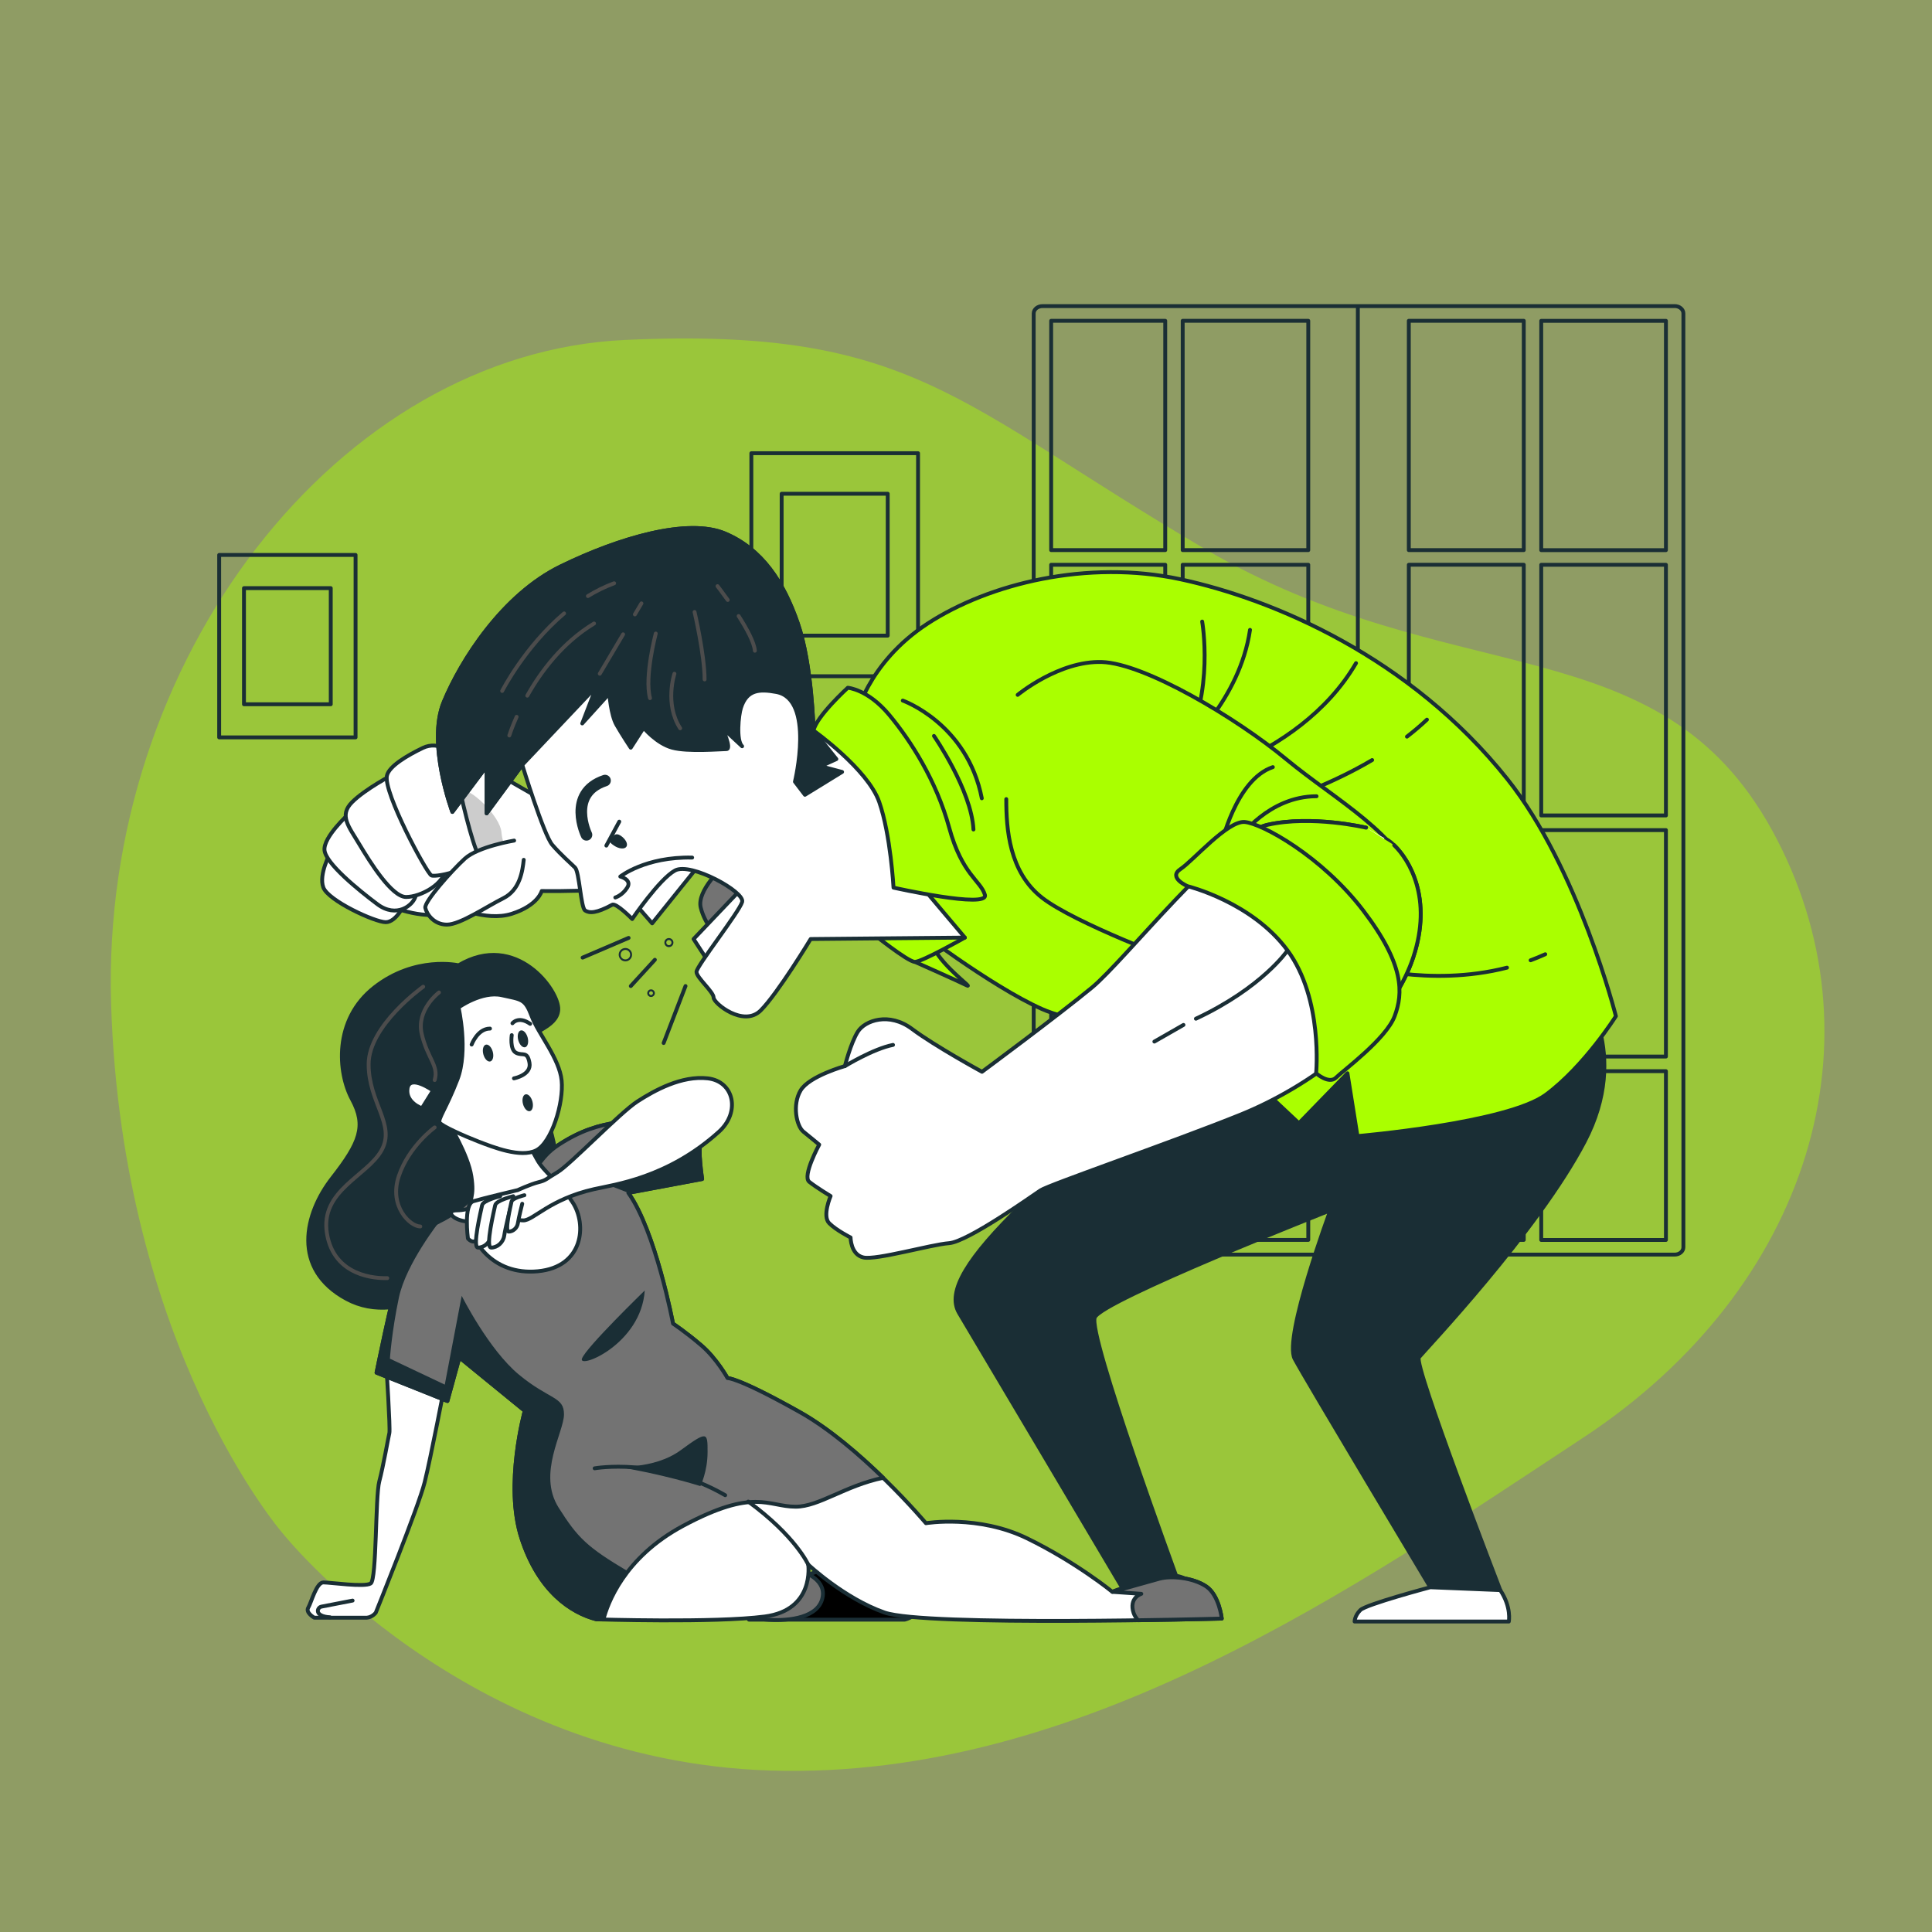 <?xml version="1.0" encoding="UTF-8"?><svg id="PATTERN" xmlns="http://www.w3.org/2000/svg" xmlns:xlink="http://www.w3.org/1999/xlink" viewBox="0 0 500 500"><rect x="0" y="0" width="500" height="500" fill="#808080" stroke="none"/><defs><style>.cls-1{clip-path:url(#clippath-4);}.cls-1,.cls-2,.cls-3,.cls-4,.cls-5,.cls-6,.cls-7,.cls-8,.cls-9,.cls-10,.cls-11,.cls-12,.cls-13,.cls-14,.cls-15,.cls-16,.cls-17,.cls-18,.cls-19{fill:none;}.cls-20,.cls-21,.cls-22,.cls-23,.cls-9,.cls-24,.cls-25,.cls-13,.cls-18,.cls-19{stroke-linecap:round;stroke-linejoin:round;}.cls-20,.cls-21,.cls-22,.cls-23,.cls-9,.cls-24,.cls-25,.cls-18,.cls-19{stroke:#1a2e35;}.cls-20,.cls-26{fill:#737373;}.cls-2{clip-path:url(#clippath-2);}.cls-27,.cls-25{fill:#fff;}.cls-3{clip-path:url(#clippath-6);}.cls-4{clip-path:url(#clippath-9);}.cls-28,.cls-21{fill:#af0;}.cls-5{clip-path:url(#clippath-12);}.cls-6{opacity:.42;}.cls-29,.cls-14{opacity:.2;}.cls-7{clip-path:url(#clippath-7);}.cls-23{fill:#707070;}.cls-8{clip-path:url(#clippath-10);}.cls-10{clip-path:url(#clippath-5);}.cls-24,.cls-30{fill:#1a2e35;}.cls-31{fill:#c6ff00;opacity:.22;}.cls-11{clip-path:url(#clippath-3);}.cls-12{clip-path:url(#clippath-11);}.cls-13{stroke:#4c4c4c;}.cls-15{clip-path:url(#clippath);}.cls-16{clip-path:url(#clippath-1);}.cls-17{clip-path:url(#clippath-8);}.cls-18{stroke-width:3px;}.cls-19{stroke-width:.5px;}</style><clipPath id="clippath"><path class="cls-21" d="m235.66,239.33s20.69,15.89,33.99,21.8c13.3,5.91,49.14,7.39,50.99,7.39l-2.59,5.17,18.11,17,12.56-12.93,2.59,16.26s38.8-3.33,48.77-10.72c9.98-7.39,18.11-20.32,18.11-20.32,0,0-9.67-38.22-28.08-61.34-25.19-31.62-60.6-46.56-84.62-51.73s-49.51,1.11-65.4,11.45c-15.89,10.35-18.84,24.76-18.84,24.76,0,0,17.37,33.99,17.37,42.12s-2.96,11.09-2.96,11.09Z"/></clipPath><clipPath id="clippath-1"><path class="cls-25" d="m85.53,220.64s-3.11,5.59-1.86,9.01c1.24,3.42,13.36,9.01,16.16,9.01s5.28-4.97,5.28-6.52-15.84-12.43-16.78-13.67c-.93-1.24-2.8,2.17-2.8,2.17Z"/></clipPath><clipPath id="clippath-2"><path class="cls-25" d="m90.19,210.7s-6.52,5.9-6.21,9.32c.31,3.42,8.7,10.25,13.67,13.98,4.97,3.73,9.32.31,9.94-2.17.62-2.49-3.11-4.97-5.28-8.7-2.17-3.73-9.63-13.05-9.63-13.05,0,0-1.86-.93-2.49.62Z"/></clipPath><clipPath id="clippath-3"><path class="cls-25" d="m101.68,200.45s-7.15,3.73-10.56,7.15-.93,6.21,1.86,10.87c2.8,4.66,8.39,13.67,12.12,13.67s10.25-3.42,10.25-7.77-10.25-23.92-10.25-23.92h-3.42Z"/></clipPath><clipPath id="clippath-4"><path class="cls-25" d="m118.15,198.81c-.03-4.39-4.75-7.16-8.71-5.25-4.01,1.93-8.78,4.72-9.31,7.2-.93,4.35,10.25,25.16,11.5,25.79,1.24.62,13.36-1.86,11.5-6.83-1.86-4.97-4.97-18.02-4.97-20.82,0-.03,0-.06,0-.08Z"/></clipPath><clipPath id="clippath-5"><path class="cls-25" d="m133.06,217.54s-9.32,1.55-12.74,4.66c-3.42,3.11-10.56,11.18-10.25,12.74.31,1.55,2.17,4.35,5.59,4.35s10.25-4.66,14.6-6.83c4.35-2.17,4.97-7.15,5.28-9.94"/></clipPath><clipPath id="clippath-6"><path class="cls-25" d="m135.16,197.94s5.54,18.11,7.76,20.69c2.22,2.59,4.8,4.8,5.91,5.91,1.11,1.11,1.48,10.35,2.59,11.09s2.96.74,7.02-1.48c1.03-.56,5.17,3.69,5.17,3.69,0,0,7.02-10.35,11.09-12.56s18.11,5.54,17.37,8.13c-.74,2.59-11.82,16.63-11.82,18.11s4.43,5.17,4.43,6.65,7.76,7.76,12.19,3.33,12.93-18.48,12.93-18.48l39.91-.37-14.04-16.63s-2.59-13.3-8.87-23.28c-6.28-9.98-16.26-13.67-16.26-13.67,0,0-.37-17-4.06-27.71s-9.24-19.21-18.84-23.28c-9.61-4.06-27.34,1.11-42.49,8.5-15.15,7.39-25.87,24.39-30.3,35.1s2.22,28.45,2.22,28.45l8.87-11.82v12.19l9.24-12.56Z"/></clipPath><clipPath id="clippath-7"><path class="cls-25" d="m353.54,214.2s-14.04-3.33-25.5-.74c-11.45,2.59-36.95,35.1-45.45,42.12-8.5,7.02-28.45,21.8-28.45,21.8,0,0-12.19-6.65-18.11-11.09-5.91-4.43-12.19-2.22-14.04.74-1.85,2.96-3.33,8.87-3.33,8.87,0,0-9.24,2.59-11.45,6.28-2.22,3.7-1.11,9.24.74,10.72,1.85,1.48,4.06,3.33,4.06,3.33,0,0-4.43,8.13-2.59,9.61,1.85,1.48,5.54,3.7,5.54,3.7,0,0-2.22,5.17-.37,7.02,1.85,1.85,5.54,3.7,5.54,3.7,0,0,0,4.43,3.33,5.17,3.33.74,17.37-3.33,22.17-3.7s21.43-12.19,23.65-13.67c2.22-1.48,34.36-12.56,51.73-19.58,17.37-7.02,38.43-21.8,44.71-40.65,6.28-18.84-4.43-29.56-7.02-30.67"/></clipPath><clipPath id="clippath-8"><path class="cls-25" d="m115.11,358.35s-3.65,19.04-5.22,25.3c-1.56,6.26-12.64,33.71-12.64,33.71,0,0-.87,1.19-2.35,1.3h-13.56s-2.35-1.3-1.56-2.61c.78-1.3,2.09-6.52,3.91-6.52s10.69,1.3,12.26.26c1.56-1.04,1.17-22.5,2.21-26.41,1.04-3.91,2.35-11.47,2.61-12.52.26-1.04-.78-17.47-.78-17.47l15.13,4.95Z"/></clipPath><clipPath id="clippath-9"><path class="cls-25" d="m123.4,308.42s-3.67,4.8-9.59,7.62c-5.92,2.82-9.03,9.59-10.72,14.67-1.69,5.08-5.64,24.54-5.64,24.54l18.34,7.34,3.1-11.28,16.93,13.82s-5.36,19.18-.85,33.01,12.87,19.24,19.36,20.94c0,0,30.62.97,43.6-.73,12.98-1.69,11.24-13.44,11.24-13.44,0,0,9.31,8.75,19.75,12.41,10.44,3.67,87.27,1.57,87.27,1.57,0,0-.66-6.09-4.05-8.34-3.39-2.26-9.03-2.82-12.13-1.97-3.1.85-12.13,3.39-12.13,3.39,0,0-9.31-7.62-22.01-13.82-12.7-6.21-26.24-3.95-26.24-3.95,0,0-16.64-19.75-32.73-28.78s-18.62-8.75-18.62-8.75c0,0-2.82-5.08-6.77-8.46-3.95-3.39-7.34-5.64-7.34-5.64,0,0-4.51-23.98-11.57-33.85l19.11-3.58s-1.19-7.94-.33-9.28c2.54-3.95,7.46-13.94-1.28-12.25-8.75,1.69-14.11,5.92-19.75,6.77-5.64.85-10.16,2.26-15.8,5.92-5.64,3.67-4.8,7.05-11,9.31-6.21,2.26-10.16,2.82-10.16,2.82Z"/></clipPath><clipPath id="clippath-10"><path class="cls-20" d="m206.91,365.4c-16.08-9.03-18.62-8.75-18.62-8.75,0,0-2.82-5.08-6.77-8.46-3.95-3.39-7.34-5.64-7.34-5.64,0,0-4.51-23.98-11.57-33.85l19.11-3.58s-1.19-7.94-.33-9.28c2.54-3.95,7.46-13.94-1.28-12.25-8.75,1.69-14.11,5.92-19.75,6.77-5.64.85-10.16,2.26-15.8,5.92-5.64,3.67-4.8,7.05-11,9.31-6.21,2.26-10.16,2.82-10.16,2.82,0,0-3.67,4.8-9.59,7.62-5.92,2.82-9.03,9.59-10.72,14.67-1.69,5.08-5.64,24.54-5.64,24.54l18.34,7.33,3.1-11.28,16.93,13.82s-5.36,19.18-.85,33.01c4.51,13.82,12.87,19.24,19.36,20.94,0,0,.67.02,1.84.05,1.01-3.93,5.25-15.99,20.59-24.21,18.55-9.94,21.87-4.97,29.16-4.97,6.01,0,12.7-5.39,22.65-7.48-6.08-5.91-13.93-12.72-21.65-17.05Z"/></clipPath><clipPath id="clippath-11"><path class="cls-25" d="m116.07,290.64s5.08,8.18,5.92,13.82c.85,5.64-.56,5.08-.56,10.72s5.92,14.95,17.77,13.82c11.85-1.13,12.7-12.13,9.03-17.77-3.67-5.64-7.34-7.62-9.31-11.28-1.97-3.67-3.39-5.92-3.39-5.92l-19.47-3.39Z"/></clipPath><clipPath id="clippath-12"><path class="cls-25" d="m118.67,260.72s2.58,11.19-.29,18.64c-2.87,7.46-5.16,10.33-4.59,11.19.57.86,6.31,3.44,10.04,4.88,3.73,1.43,10.9,4.3,14.92,2.29,4.02-2.01,7.17-12.33,6.6-18.07-.57-5.74-6.02-12.05-7.74-16.64-1.72-4.59-2.58-4.3-7.74-5.45-5.16-1.15-11.19,3.16-11.19,3.16Z"/></clipPath></defs><rect class="cls-31" x="-1.25" y="-1.25" width="502.5" height="502.5"/><g class="cls-6"><path class="cls-28" d="m73.01,396.64s46.73,59.17,126.58,61.58c79.85,2.41,151.25-47.37,210.17-86.17,58.91-38.8,78.24-103.69,48.83-157.22-29.41-53.53-82.79-35.21-146.91-72.85-64.11-37.64-75.48-57.39-149.8-54.01-74.32,3.38-135.84,82.78-133.13,171.74,2.71,88.96,44.26,136.93,44.26,136.93Z"/></g><path class="cls-9" d="m433.4,79.22h-163.62c-1.25,0-2.26.85-2.26,1.9v241.67c0,1.05,1.01,1.9,2.26,1.9h163.62c1.25,0,2.26-.85,2.26-1.9V81.11c0-1.05-1.01-1.9-2.26-1.9Zm-131.84,241.67h-29.52v-43.68h29.52v43.68Zm0-47.47h-29.52v-58.6h29.52v58.6Zm0-62.39h-29.52v-64.87h29.52v64.87Zm0-68.66h-29.52v-59.35h29.52v59.35Zm4.52-59.35h32.5v59.35h-32.5v-59.35Zm0,63.14h32.5v64.87h-32.5v-64.87Zm0,68.66h32.5v58.6h-32.5v-58.6Zm0,62.39h32.5v43.68h-32.5v-43.68Zm88.27,43.68h-29.75v-43.68h29.75v43.68Zm0-47.47h-29.75v-58.6h29.75v58.6Zm0-62.39h-29.75v-64.87h29.75v64.87Zm0-68.66h-29.75v-59.35h29.75v59.35Zm36.79,178.53h-32.27v-43.68h32.27v43.68Zm0-47.47h-32.27v-58.6h32.27v58.6Zm0-62.39h-32.27v-64.87h32.27v64.87Zm0-68.66h-32.27v-59.35h32.27v59.35Zm-79.73-62.8v244.47"/><rect class="cls-9" x="194.45" y="117.29" width="43.14" height="57.71"/><rect class="cls-9" x="202.29" y="127.78" width="27.45" height="36.72"/><rect class="cls-9" x="56.72" y="143.62" width="35.3" height="47.21"/><rect class="cls-9" x="63.14" y="152.21" width="22.46" height="30.05"/><path class="cls-25" d="m304.39,407.82s-11.6,1.98-16.52,4.13c-4.92,2.15-13.78,3.26-15.26,4.73-1.48,1.48-2.59,2.22-2.59,2.22h44.34s-2.96-9.98-9.98-11.09Z"/><path class="cls-24" d="m321.76,272.58s-43.23,25.5-57.27,39.17c-14.04,13.67-19.58,22.54-16.26,28.08,3.33,5.54,42.12,70.95,42.12,70.95l14.04-2.96s-22.91-62.45-21.06-66.88c1.85-4.43,60.97-27.71,60.97-27.71,0,0-12.19,32.89-9.24,38.43,2.96,5.54,35.1,59.12,35.1,59.12l18.11.74s-22.54-58.38-21.06-60.23c1.48-1.85,30.67-32.52,42.86-55.8,12.19-23.28-1.11-39.91-1.11-39.91l-78.71,10.72-8.5,6.28Z"/><path class="cls-25" d="m370.16,410.78s-16.63,4.43-18.11,5.91c-1.48,1.48-1.48,2.96-1.48,2.96h39.91s.74-3.7-2.22-8.13l-18.11-.74Z"/><path class="cls-28" d="m235.66,239.33s20.69,15.89,33.99,21.8c13.3,5.91,49.14,7.39,50.99,7.39l-2.59,5.17,18.11,17,12.56-12.93,2.59,16.26s38.8-3.33,48.77-10.72c9.98-7.39,18.11-20.32,18.11-20.32,0,0-9.67-38.22-28.08-61.34-25.19-31.62-60.6-46.56-84.62-51.73s-49.51,1.11-65.4,11.45c-15.89,10.35-18.84,24.76-18.84,24.76,0,0,17.37,33.99,17.37,42.12s-2.96,11.09-2.96,11.09Z"/><g class="cls-15"><g class="cls-14"><path d="m299.24,179.88c-.55-.24-.47-.17,0,0h0Z"/><path d="m369.46,246.81c-5.9-1.18-5.51-6.3-7.87-9.84-2.36-3.54-28.73-31.09-22.83-31.88,5.9-.79,22.04-13.38,19.68-12.2s-24.8,9.05-24.8,9.05c0,0-16.92-4.33-9.05-7.08,7.87-2.76,21.65-16.92,21.65-16.92,0,0-19.29,11.41-22.04,12.2-2.76.79-10.63-2.76-10.63-2.76l9.05-17.32s-4.72,8.66-7.48,9.05c-2.76.39-2.76-8.27-3.94-11.41-1.18-3.15-.79,7.08-3.94,11.41-1.96,2.69-6.66,1.27-8.04.76.43.19,1.22.55,2.52,1.2,7.87,3.94,49.2,42.12,45.26,47.23-3.94,5.12-64.55,8.66-75.96,2.76-11.41-5.9-12.2-10.23-16.92-14.17s3.94,9.05,2.76,8.27-16.92-7.87-16.92-7.87l-3.01,3.88c1.02,3.02,1.66,5.52,1.66,7.07,0,8.13-2.96,11.09-2.96,11.09,0,0,20.69,15.89,33.99,21.8,13.3,5.91,49.14,7.39,50.99,7.39l-2.59,5.17,18.11,17,12.56-12.93,2.59,16.26s.22-.02.6-.05c3.98-6.67,10.12-18.33,12.82-23.14,3.54-6.3,2.76-13.38,2.76-13.38,0,0,1.18-2.76,8.27-3.94,7.08-1.18,21.65-6.3,21.65-6.3,0,0-22.04.79-27.95-.39Z"/></g></g><path class="cls-9" d="m235.66,239.33s20.69,15.89,33.99,21.8c13.3,5.91,49.14,7.39,50.99,7.39l-2.59,5.17,18.11,17,12.56-12.93,2.59,16.26s38.8-3.33,48.77-10.72c9.98-7.39,18.11-20.32,18.11-20.32,0,0-9.67-38.22-28.08-61.34-25.19-31.62-60.6-46.56-84.62-51.73s-49.51,1.11-65.4,11.45c-15.89,10.35-18.84,24.76-18.84,24.76,0,0,17.37,33.99,17.37,42.12s-2.96,11.09-2.96,11.09Z"/><path class="cls-9" d="m233.64,181.31s16.68,5.92,20.45,25.29"/><path class="cls-9" d="m241.71,190.46s9.69,13.99,10.22,24.21"/><path class="cls-9" d="m311.12,160.86s3.23,18.29-4.84,32.82c0,0,14.53-12.38,17.22-30.67"/><path class="cls-9" d="m300.9,203.91s34.98-6.46,50.04-32.29"/><path class="cls-9" d="m364.12,190.64c1.8-1.39,3.53-2.85,5.17-4.4"/><path class="cls-9" d="m307.89,213.6s25.6-4.14,47.22-16.9"/><path class="cls-9" d="m396.12,248.52c1.26-.47,2.53-.99,3.79-1.56"/><path class="cls-9" d="m350.94,249.65s18.74,5.98,39.07.78"/><path class="cls-21" d="m236.77,248.93s11.17,4.96,13.39,6.07c2.22,1.11-7.47-5.7-8.95-10.87s-5.91-8.5-7.39-4.8c-1.48,3.7,2.96,9.61,2.96,9.61Z"/><path class="cls-21" d="m225.32,241.17s9.61,7.76,11.45,7.76,12.93-6.28,12.93-6.28c0,0-14.41-2.59-18.48-3.33s-5.91,1.85-5.91,1.85Z"/><path class="cls-25" d="m115.35,194.55s1.86-.03,6.21,1.86c4.35,1.9,19.57,11.5,21.75,11.81,2.17.31,21.44-6.21,26.72-4.04,5.28,2.17,4.97,17.09,1.86,22.06-3.11,4.97-31.69,4.35-31.69,4.35,0,0-.93,3.73-7.77,5.9-6.83,2.17-15.53-2.17-15.53-2.17,0,0,1.24,2.49-5.28,2.49s-13.98-3.42-16.16-4.97c-2.17-1.55-6.83-17.09-1.55-21.44,5.28-4.35,21.44-15.84,21.44-15.84Z"/><path class="cls-29" d="m118.34,210.93s-.37-6.27,1.84-6.27,9.22,6.64,9.59,10.7c.37,4.06,1.84,3.32-1.11,6.27-2.95,2.95-8.11,7.38-11.8.74-3.69-6.64,1.48-11.43,1.48-11.43Z"/><path class="cls-27" d="m85.53,220.64s-3.11,5.59-1.86,9.01c1.24,3.42,13.36,9.01,16.16,9.01s5.28-4.97,5.28-6.52-15.84-12.43-16.78-13.67c-.93-1.24-2.8,2.17-2.8,2.17Z"/><g class="cls-16"><path class="cls-29" d="m99.82,238.66c2.8,0,5.28-4.97,5.28-6.52,0-.45-1.35-1.7-3.27-3.26-2.84,3.61-4.42,6.89-5.24,8.96,1.41.51,2.58.82,3.23.82Z"/></g><path class="cls-9" d="m85.53,220.64s-3.11,5.59-1.86,9.01c1.24,3.42,13.36,9.01,16.16,9.01s5.28-4.97,5.28-6.52-15.84-12.43-16.78-13.67c-.93-1.24-2.8,2.17-2.8,2.17Z"/><path class="cls-27" d="m90.19,210.7s-6.52,5.9-6.21,9.32c.31,3.42,8.7,10.25,13.67,13.98,4.97,3.73,9.32.31,9.94-2.17.62-2.49-3.11-4.97-5.28-8.7-2.17-3.73-9.63-13.05-9.63-13.05,0,0-1.86-.93-2.49.62Z"/><g class="cls-2"><path class="cls-29" d="m104.35,225.98c-2.88,3.01-4.83,5.97-6.14,8.4,4.73,3.07,8.78-.16,9.37-2.55.45-1.79-1.37-3.59-3.23-5.85Z"/></g><path class="cls-9" d="m90.19,210.7s-6.52,5.9-6.21,9.32c.31,3.42,8.7,10.25,13.67,13.98,4.97,3.73,9.32.31,9.94-2.17.62-2.49-3.11-4.97-5.28-8.7-2.17-3.73-9.63-13.05-9.63-13.05,0,0-1.86-.93-2.49.62Z"/><path class="cls-27" d="m101.68,200.45s-7.15,3.73-10.56,7.15-.93,6.21,1.86,10.87c2.8,4.66,8.39,13.67,12.12,13.67s10.25-3.42,10.25-7.77-10.25-23.92-10.25-23.92h-3.42Z"/><g class="cls-11"><path class="cls-29" d="m101.12,229.82c1.42,1.4,2.79,2.32,3.98,2.32,3.73,0,10.25-3.42,10.25-7.77,0-1.13-.69-3.28-1.71-5.85-.96.64-2.09,1.41-3.42,2.36-4.03,2.89-6.96,6.04-9.1,8.94Z"/></g><path class="cls-9" d="m101.68,200.45s-7.15,3.73-10.56,7.15-.93,6.21,1.86,10.87c2.8,4.66,8.39,13.67,12.12,13.67s10.25-3.42,10.25-7.77-10.25-23.92-10.25-23.92h-3.42Z"/><path class="cls-27" d="m118.15,198.81c-.03-4.39-4.75-7.16-8.71-5.25-4.01,1.93-8.78,4.72-9.31,7.2-.93,4.35,10.25,25.16,11.5,25.79,1.24.62,13.36-1.86,11.5-6.83-1.86-4.97-4.97-18.02-4.97-20.82,0-.03,0-.06,0-.08Z"/><g class="cls-1"><path class="cls-29" d="m118.15,198.9s0-.06,0-.08c-.02-2.29-1.31-4.13-3.1-5.1-1.7,4.48,1.22,14.56,2.18,19.06,1.11,5.16,4.79-.37-7.01,8.11-.53.38-1.02.77-1.51,1.16,1.43,2.55,2.57,4.33,2.92,4.5,1.24.62,13.36-1.86,11.5-6.83-1.86-4.97-4.97-18.02-4.97-20.82Z"/></g><path class="cls-9" d="m118.15,198.81c-.03-4.39-4.75-7.16-8.71-5.25-4.01,1.93-8.78,4.72-9.31,7.2-.93,4.35,10.25,25.16,11.5,25.79,1.24.62,13.36-1.86,11.5-6.83-1.86-4.97-4.97-18.02-4.97-20.82,0-.03,0-.06,0-.08Z"/><path class="cls-27" d="m133.06,217.54s-9.32,1.55-12.74,4.66c-3.42,3.11-10.56,11.18-10.25,12.74.31,1.55,2.17,4.35,5.59,4.35s10.25-4.66,14.6-6.83c4.35-2.17,4.97-7.15,5.28-9.94"/><g class="cls-10"><path class="cls-29" d="m133.08,230.11c-.94-.08-2.09-.28-3.31-.74-2.5-.94-6.58-6.62-7.77-8.34-.64.36-1.22.75-1.68,1.17-3.42,3.11-10.56,11.18-10.25,12.74.31,1.55,2.17,4.35,5.59,4.35s10.25-4.66,14.6-6.83c1.2-.6,2.11-1.42,2.81-2.34Z"/></g><path class="cls-9" d="m133.06,217.54s-9.32,1.55-12.74,4.66c-3.42,3.11-10.56,11.18-10.25,12.74.31,1.55,2.17,4.35,5.59,4.35s10.25-4.66,14.6-6.83c4.35-2.17,4.97-7.15,5.28-9.94"/><polygon class="cls-25" points="163.61 233.04 168.78 238.96 182.45 221.96 177.28 219 163.61 233.04"/><path class="cls-20" d="m187.26,224.18s-7.02,6.28-5.91,10.72c1.11,4.43,4.06,7.02,4.06,7.02l8.5-14.04-6.65-3.69Z"/><polygon class="cls-25" points="184.3 250.41 179.5 243.02 193.91 227.87 194.65 236.37 184.3 250.41"/><path class="cls-19" d="m163.33,247.07c0,.81-.66,1.48-1.48,1.48s-1.48-.66-1.48-1.48.66-1.48,1.48-1.48,1.48.66,1.48,1.48Z"/><line class="cls-9" x1="177.41" y1="255.19" x2="171.75" y2="269.93"/><line class="cls-9" x1="169.48" y1="248.39" x2="163.25" y2="255.19"/><line class="cls-9" x1="162.68" y1="242.73" x2="150.78" y2="247.83"/><path class="cls-19" d="m169.23,257.03c0,.41-.33.74-.74.74s-.74-.33-.74-.74.33-.74.74-.74.74.33.74.74Z"/><path class="cls-19" d="m174.03,243.94c0,.51-.41.92-.92.92s-.92-.41-.92-.92.41-.92.92-.92.92.41.92.92Z"/><path class="cls-27" d="m135.16,197.94s5.54,18.11,7.76,20.69c2.22,2.59,4.8,4.8,5.91,5.91,1.11,1.11,1.48,10.35,2.59,11.09s2.96.74,7.02-1.48c1.03-.56,5.17,3.69,5.17,3.69,0,0,7.02-10.35,11.09-12.56s18.11,5.54,17.37,8.13c-.74,2.59-11.82,16.63-11.82,18.11s4.43,5.17,4.43,6.65,7.76,7.76,12.19,3.33,12.93-18.48,12.93-18.48l39.91-.37-14.04-16.63s-2.59-13.3-8.87-23.28c-6.28-9.98-16.26-13.67-16.26-13.67,0,0-.37-17-4.06-27.71s-9.24-19.21-18.84-23.28c-9.61-4.06-27.34,1.11-42.49,8.5-15.15,7.39-25.87,24.39-30.3,35.1s2.22,28.45,2.22,28.45l8.87-11.82v12.19l9.24-12.56Z"/><g class="cls-3"><path class="cls-29" d="m235.66,226.02s-.54-2.74-1.7-6.67l-28.23-17.05,2.61,8.06s2.69,6.99,2.69,12.91-12.91,33.36-12.91,33.36l11.67-13.62,39.91-.37-14.04-16.63Z"/><path class="cls-29" d="m154.73,218.29s-6.19-3.83-3.83-8.84,9.14-5.31,9.14-5.31c0,0,1.47-.29-.59,5.9-2.06,6.19-4.72,8.25-4.72,8.25Z"/><g class="cls-14"><path d="m154,193.69l5.54-6.09s1.99,4.48,7.37,6.63c5.38,2.15,13.99,5.38,18.83,4.3,4.84-1.08,8.07-2.69,5.38-7.53-2.69-4.84-2.15-5.38-4.84-9.15-2.69-3.77-17.76-13.45-28.52-11.84-10.76,1.61-17.76,5.38-21.52,8.07-3.77,2.69-8.61,16.68-8.61,16.68l5.03,6.57,2.5-3.4s.57,1.85,1.41,4.45l15.82-12.47,1.61,3.77Z"/><path d="m158.44,234.15c1.03-.56,5.17,3.69,5.17,3.69,0,0,.03-.04.07-.1,1.1-2.34,2.56-5.03,4.02-6.49.69-.69,1.64-1.45,2.74-2.2,1.51-1.66,3.02-3.1,4.26-3.77.89-.49,2.27-.49,3.86-.18,1.81-.56,3.65-.92,5.36-.92,5.9,0,15.03,6.78,15.03,6.78,0,0-7.07-6.78-15.33-9.73-8.25-2.95-23.08,5.6-23.08,5.6l1.81,2.84s-2.31-1.08-5.55.4c-3.24,1.47-5.37,5.55-5.37,5.55,1.11.74,2.96.74,7.02-1.48Z"/></g></g><path class="cls-9" d="m135.16,197.94s5.54,18.11,7.76,20.69c2.22,2.59,4.8,4.8,5.91,5.91,1.11,1.11,1.48,10.35,2.59,11.09s2.96.74,7.02-1.48c1.03-.56,5.17,3.69,5.17,3.69,0,0,7.02-10.35,11.09-12.56s18.11,5.54,17.37,8.13c-.74,2.59-11.82,16.63-11.82,18.11s4.43,5.17,4.43,6.65,7.76,7.76,12.19,3.33,12.93-18.48,12.93-18.48l39.91-.37-14.04-16.63s-2.59-13.3-8.87-23.28c-6.28-9.98-16.26-13.67-16.26-13.67,0,0-.37-17-4.06-27.71s-9.24-19.21-18.84-23.28c-9.61-4.06-27.34,1.11-42.49,8.5-15.15,7.39-25.87,24.39-30.3,35.1s2.22,28.45,2.22,28.45l8.87-11.82v12.19l9.24-12.56Z"/><line class="cls-9" x1="156.92" y1="218.84" x2="160.27" y2="212.64"/><path class="cls-30" d="m160.62,216.26c1.3.88,1.97,2.16,1.49,2.87-.48.71-1.92.58-3.22-.3-1.3-.88-1.16-1.09-.69-1.8.48-.71,1.11-1.65,2.41-.77Z"/><path class="cls-9" d="m159.24,232.27s1.81-.52,3.1-2.58-1.81-2.84-1.81-2.84c0,0,6.46-5.17,18.6-4.91"/><path class="cls-18" d="m151.78,216.05s-5.17-10.72,4.8-14.04"/><path class="cls-24" d="m150.68,187.22l7.02-7.76s.37,5.54,1.85,8.13,3.69,5.91,3.69,5.91l3.33-5.17s3.33,4.06,7.39,5.17c4.06,1.11,12.56.37,14.04.37s-1.11-5.54-1.11-5.54c0,0,5.17,4.8,5.17,4.8-1.58-1.47-.91-8.07-.3-9.95,1.51-4.7,4.73-4.91,9.17-4.09,9.98,1.85,4.8,23.21,4.8,23.21l2.59,3.39,9.61-5.91-5.54-1.48,4.06-1.85-5.91-7.39s-.37-17-4.06-27.71-9.24-19.21-18.84-23.28c-9.61-4.06-27.34,1.11-42.49,8.5-15.15,7.39-25.87,24.39-30.3,35.1s2.22,28.45,2.22,28.45l8.87-11.82v12.19l9.24-12.56,19.21-20.32-3.7,9.61Z"/><path class="cls-13" d="m136.46,180.04c3.46-6.15,9.04-13.7,17.28-18.68"/><path class="cls-13" d="m131.81,190.34s.59-1.91,1.89-4.82"/><path class="cls-13" d="m152.15,154.26c2.13-1.3,4.4-2.43,6.79-3.31"/><path class="cls-13" d="m129.96,178.82s5.78-11.36,16.03-20.07"/><line class="cls-13" x1="164.31" y1="159.01" x2="166" y2="156.15"/><line class="cls-13" x1="155.22" y1="174.36" x2="161.26" y2="164.16"/><path class="cls-13" d="m169.71,163.96s-2.97,11.15-1.49,16.72"/><path class="cls-13" d="m174.54,174.36s-2.6,7.8,1.49,14.12"/><path class="cls-13" d="m179.75,158.38s2.6,11.15,2.6,17.46"/><path class="cls-13" d="m191.16,159.43c2.1,3.28,4.03,6.83,4.2,8.98"/><path class="cls-13" d="m185.69,151.69s1.14,1.47,2.65,3.58"/><path class="cls-21" d="m210.54,189.07s14.04,9.98,17,18.48c2.96,8.5,3.7,22.17,3.7,22.17,0,0,24.76,5.54,23.65,1.85-1.11-3.7-5.91-5.17-9.24-17.37-3.33-12.19-9.98-22.54-15.52-29.19-5.54-6.65-10.72-7.02-10.72-7.02,0,0-8.13,7.39-8.87,11.09Z"/><path class="cls-21" d="m260.42,206.81c0,7.76.74,18.84,9.24,25.5,8.5,6.65,35.47,16.63,35.47,16.63,0,0,26.97,15.52,40.28,12.93,13.3-2.59,24.76-18.48,21.06-32.15s-20.69-22.54-33.63-33.26c-12.93-10.72-36.58-24.76-47.67-25.13-11.09-.37-21.8,8.5-21.8,8.5"/><path class="cls-9" d="m320.81,216.83s7.53-10.76,19.91-10.76"/><path class="cls-9" d="m315.96,218.98s3.77-17.22,13.45-20.45"/><path class="cls-27" d="m353.54,214.2s-14.04-3.33-25.5-.74c-11.45,2.59-36.95,35.1-45.45,42.12-8.5,7.02-28.45,21.8-28.45,21.8,0,0-12.19-6.65-18.11-11.09-5.91-4.43-12.19-2.22-14.04.74-1.85,2.96-3.33,8.87-3.33,8.87,0,0-9.24,2.59-11.45,6.28-2.22,3.7-1.11,9.24.74,10.72,1.85,1.48,4.06,3.33,4.06,3.33,0,0-4.43,8.13-2.59,9.61,1.85,1.48,5.54,3.7,5.54,3.7,0,0-2.22,5.17-.37,7.02,1.85,1.85,5.54,3.7,5.54,3.7,0,0,0,4.43,3.33,5.17,3.33.74,17.37-3.33,22.17-3.7s21.43-12.19,23.65-13.67c2.22-1.48,34.36-12.56,51.73-19.58,17.37-7.02,38.43-21.8,44.71-40.65,6.28-18.84-4.43-29.56-7.02-30.67"/><g class="cls-7"><path class="cls-29" d="m351.59,268.92c-.35-6.64-.92-12.8-1.63-15.94-1.84-8.11-18.44-24.71-23.97-26.19-5.53-1.48-18.44.74-15.49,2.21,2.95,1.48,14.38,10.33,12.54,16.97-1.84,6.64-5.53,13.28-5.53,13.28l14.02-10.7s4.43,5.16,5.9,9.22c1.48,4.06.37,16.97-6.64,21.39-7.01,4.43-41.31,19.18-56.8,23.6-15.49,4.43-23.6,11.8-32.82,14.02-9.22,2.21-14.02,4.79-18.44,2.58-4.43-2.21-3.32-4.06-2.95-8.48.37-4.43-2.21-2.95-2.95-5.9-.74-2.95,2.58-6.64,4.06-9.96,1.48-3.32-4.43-4.06-5.9-9.59s1.84-8.85,1.84-8.85l-.09-.05c-2.83.98-7.94,3.04-9.51,5.66-2.22,3.7-1.11,9.24.74,10.72,1.85,1.48,4.06,3.33,4.06,3.33,0,0-4.43,8.13-2.59,9.61,1.85,1.48,5.54,3.7,5.54,3.7,0,0-2.22,5.17-.37,7.02s5.54,3.7,5.54,3.7c0,0,0,4.43,3.33,5.17,3.33.74,17.37-3.33,22.17-3.7s21.43-12.19,23.65-13.67c2.22-1.48,34.36-12.56,51.73-19.58,10.16-4.11,21.58-10.87,30.57-19.55Z"/></g><path class="cls-9" d="m353.54,214.2s-14.04-3.33-25.5-.74c-11.45,2.59-36.95,35.1-45.45,42.12-8.5,7.02-28.45,21.8-28.45,21.8,0,0-12.19-6.65-18.11-11.09-5.91-4.43-12.19-2.22-14.04.74-1.85,2.96-3.33,8.87-3.33,8.87,0,0-9.24,2.59-11.45,6.28-2.22,3.7-1.11,9.24.74,10.72,1.85,1.48,4.06,3.33,4.06,3.33,0,0-4.43,8.13-2.59,9.61,1.85,1.48,5.54,3.7,5.54,3.7,0,0-2.22,5.17-.37,7.02,1.85,1.85,5.54,3.7,5.54,3.7,0,0,0,4.43,3.33,5.17,3.33.74,17.37-3.33,22.17-3.7s21.43-12.19,23.65-13.67c2.22-1.48,34.36-12.56,51.73-19.58,17.37-7.02,38.43-21.8,44.71-40.65,6.28-18.84-4.43-29.56-7.02-30.67"/><path class="cls-9" d="m218.67,275.91s7.23-4.45,12.44-5.49"/><path class="cls-9" d="m333.21,245.98s-6.49,9.59-23.71,17.66"/><line class="cls-9" x1="306.28" y1="265.25" x2="298.75" y2="269.56"/><path class="cls-21" d="m353.54,214.2s-14.04-3.33-25.5-.74c-3.27.74-7.69,3.93-12.53,8.26,7.31,3.25,16.4,8.56,23.99,16.87,8.54,9.36,12.16,20.17,14.17,28.24,5.41-5.66,9.74-12.06,12.06-19.01,5.12-15.36-1.05-25.32-4.91-29.08"/><path class="cls-21" d="m307.35,229.35s16.63,4.06,25.87,16.63c9.24,12.56,7.39,31.78,7.39,31.78,0,0,3.33,2.96,5.17,1.11,1.85-1.85,12.93-9.98,15.15-15.89,2.22-5.91,2.59-13.3-8.13-27.34-10.72-14.04-26.23-22.54-30.67-22.91-4.43-.37-13.3,9.98-16.63,12.19-3.33,2.22,1.85,4.43,1.85,4.43Z"/><path class="cls-24" d="m118.67,249.82s-11.19-2.58-21.8,5.74c-10.61,8.32-9.47,22.09-5.74,28.97,3.73,6.88,2.01,11.19-5.16,20.37-7.17,9.18-10.61,23.52,3.73,31.26,14.34,7.74,31.84-6.02,40.73-14.05,8.89-8.03,13.19-18.07,13.19-23.81s-8.32-24.95-7.74-28.11c.57-3.16,8.32-4.02,8.6-8.89.29-4.88-10.9-20.37-25.82-11.47Z"/><path class="cls-13" d="m112.49,291.78s-6.69,4.83-9.29,12.63,2.97,13,5.57,13"/><path class="cls-13" d="m109.52,255.36s-14.12,10.03-14.12,20.06,7.06,15.61,3.34,22.29c-3.72,6.69-15.98,10.4-14.12,21.55,1.86,11.15,12.75,11.61,15.61,11.52"/><path class="cls-13" d="m113.61,256.85s-5.95,4.46-4.46,10.78,4.46,8.17,3.34,11.89"/><path class="cls-27" d="m115.11,358.35s-3.65,19.04-5.22,25.3c-1.56,6.26-12.64,33.71-12.64,33.71,0,0-.87,1.19-2.35,1.3h-13.56s-2.35-1.3-1.56-2.61c.78-1.3,2.09-6.52,3.91-6.52s10.69,1.3,12.26.26c1.56-1.04,1.17-22.5,2.21-26.41,1.04-3.91,2.35-11.47,2.61-12.52.26-1.04-.78-17.47-.78-17.47l15.13,4.95Z"/><g class="cls-17"><g class="cls-14"><path d="m100.76,370.87c-.26,1.04-1.56,8.61-2.61,12.52-.81,3.05-.75,16.76-1.43,23.15,1.04-4.45,2.85-12.78,3.85-20.57,1.46-11.35,3.66-23.06,3.66-23.06l9.7,1.43c.68-3.48,1.16-5.98,1.16-5.98l-15.13-4.95s1.04,16.43.78,17.47Z"/><path d="m84.47,414.52s.37-2.56-.79-4.98c-1.83,0-3.13,5.22-3.91,6.52-.78,1.3,1.56,2.61,1.56,2.61h1.8c-1.85-2.43,1.33-4.14,1.33-4.14Z"/></g></g><path class="cls-9" d="m115.11,358.35s-3.65,19.04-5.22,25.3c-1.56,6.26-12.64,33.71-12.64,33.71,0,0-.87,1.19-2.35,1.3h-13.56s-2.35-1.3-1.56-2.61c.78-1.3,2.09-6.52,3.91-6.52s10.69,1.3,12.26.26c1.56-1.04,1.17-22.5,2.21-26.41,1.04-3.91,2.35-11.47,2.61-12.52.26-1.04-.78-17.47-.78-17.47l15.13,4.95Z"/><path class="cls-9" d="m91.25,414.23s-7.67,1.48-8.1,1.57c-1.08.22-1.94,2.49,2.23,2.75"/><path class="cls-22" d="m193.82,419.16h40.31s4.38-.88,3.8-4.97c-.58-4.09-10.22-9.05-17.23-9.05s-14.6,3.8-16.36,3.8-10.81,4.38-10.51,10.22Z"/><path class="cls-23" d="m208.1,406.91s6.22,2.07,4.61,7.15c-1.61,5.07-9.91,5.53-14.75,5.07-4.84-.46-10.14-3.92-6.68-8.53s16.83-3.69,16.83-3.69Z"/><path class="cls-27" d="m123.4,308.42s-3.67,4.8-9.59,7.62c-5.92,2.82-9.03,9.59-10.72,14.67-1.69,5.08-5.64,24.54-5.64,24.54l18.34,7.34,3.1-11.28,16.93,13.82s-5.36,19.18-.85,33.01,12.87,19.24,19.36,20.94c0,0,30.62.97,43.6-.73,12.98-1.69,11.24-13.44,11.24-13.44,0,0,9.31,8.75,19.75,12.41,10.44,3.67,87.27,1.57,87.27,1.57,0,0-.66-6.09-4.05-8.34-3.39-2.26-9.03-2.82-12.13-1.97-3.1.85-12.13,3.39-12.13,3.39,0,0-9.31-7.62-22.01-13.82-12.7-6.21-26.24-3.95-26.24-3.95,0,0-16.64-19.75-32.73-28.78s-18.62-8.75-18.62-8.75c0,0-2.82-5.08-6.77-8.46-3.95-3.39-7.34-5.64-7.34-5.64,0,0-4.51-23.98-11.57-33.85l19.11-3.58s-1.19-7.94-.33-9.28c2.54-3.95,7.46-13.94-1.28-12.25-8.75,1.69-14.11,5.92-19.75,6.77-5.64.85-10.16,2.26-15.8,5.92-5.64,3.67-4.8,7.05-11,9.31-6.21,2.26-10.16,2.82-10.16,2.82Z"/><g class="cls-4"><path class="cls-29" d="m208.1,406.91c-1.2,6.95-9.6,8.8-21.3,6.1-11.7-2.7-24.28-6.34-24.28-6.34l-8.55,12.29c.12.03.25.08.37.11,0,0,30.62.97,43.6-.73,12.92-1.69,11.25-13.34,11.24-13.44-.51.36-.89,1-1.07,2.01Z"/><path class="cls-29" d="m209.24,406.25c0-.83-.08-1.35-.08-1.35,0,0,9.31,8.75,19.75,12.41,10.44,3.67,87.27,1.57,87.27,1.57,0,0-.21-1.87-.96-3.92-13.78-3.56-23.74-.6-29.42-.6s-40.5-4.05-50.4-7.2c-9.9-3.15-31.05-19.35-31.05-19.35-1.56-2.12-15.75-3.15-15.75-3.15,11.38,6.4,18.26,17.3,20.65,21.59Z"/></g><path class="cls-9" d="m123.4,308.42s-3.67,4.8-9.59,7.62c-5.92,2.82-9.03,9.59-10.72,14.67-1.69,5.08-5.64,24.54-5.64,24.54l18.34,7.34,3.1-11.28,16.93,13.82s-5.36,19.18-.85,33.01,12.87,19.24,19.36,20.94c0,0,30.62.97,43.6-.73,12.98-1.69,11.24-13.44,11.24-13.44,0,0,9.31,8.75,19.75,12.41,10.44,3.67,87.27,1.57,87.27,1.57,0,0-.66-6.09-4.05-8.34-3.39-2.26-9.03-2.82-12.13-1.97-3.1.85-12.13,3.39-12.13,3.39,0,0-9.31-7.62-22.01-13.82-12.7-6.21-26.24-3.95-26.24-3.95,0,0-16.64-19.75-32.73-28.78s-18.62-8.75-18.62-8.75c0,0-2.82-5.08-6.77-8.46-3.95-3.39-7.34-5.64-7.34-5.64,0,0-4.51-23.98-11.57-33.85l19.11-3.58s-1.19-7.94-.33-9.28c2.54-3.95,7.46-13.94-1.28-12.25-8.75,1.69-14.11,5.92-19.75,6.77-5.64.85-10.16,2.26-15.8,5.92-5.64,3.67-4.8,7.05-11,9.31-6.21,2.26-10.16,2.82-10.16,2.82Z"/><path class="cls-26" d="m206.91,365.4c-16.08-9.03-18.62-8.75-18.62-8.75,0,0-2.82-5.08-6.77-8.46-3.95-3.39-7.34-5.64-7.34-5.64,0,0-4.51-23.98-11.57-33.85l19.11-3.58s-1.19-7.94-.33-9.28c2.54-3.95,7.46-13.94-1.28-12.25-8.75,1.69-14.11,5.92-19.75,6.77-5.64.85-10.16,2.26-15.8,5.92-5.64,3.67-4.8,7.05-11,9.31-6.21,2.26-10.16,2.82-10.16,2.82,0,0-3.67,4.8-9.59,7.62-5.92,2.82-9.03,9.59-10.72,14.67-1.69,5.08-5.64,24.54-5.64,24.54l18.34,7.33,3.1-11.28,16.93,13.82s-5.36,19.18-.85,33.01c4.51,13.82,12.87,19.24,19.36,20.94,0,0,.67.02,1.84.05,1.01-3.93,5.25-15.99,20.59-24.21,18.55-9.94,21.87-4.97,29.16-4.97,6.01,0,12.7-5.39,22.65-7.48-6.08-5.91-13.93-12.72-21.65-17.05Z"/><g class="cls-8"><path class="cls-30" d="m113.81,316.03c-5.92,2.82-9.03,9.59-10.72,14.67-1.69,5.08-5.64,24.54-5.64,24.54l18.34,7.33,3.1-11.28,16.93,13.82s-5.36,19.18-.85,33.01c4.51,13.82,12.87,19.24,19.36,20.94,0,0,.67.02,1.84.05.58-2.24,2.21-7.13,6.35-12.44-10.6-6.3-12.99-8.65-17.95-16.5-5.57-8.83,1.39-19.51,1.39-24.15s-3.72-3.72-11.61-10.22-14.86-20.44-14.86-20.44l-4.38,22.98-14.2-6.72s.46-6.97,2.32-15.79c1.86-8.83,10.58-19.8,10.58-19.8Z"/><path class="cls-30" d="m166.86,333.98s-15.33,14.86-16.26,17.65c-.93,2.79,15.33-3.72,16.26-17.65Z"/><polygon class="cls-30" points="162.61 308.7 150.79 304.11 181.39 295.84 181.72 305.12 162.61 308.7"/><path class="cls-30" d="m158.96,379.5s10.22.93,17.19-4.18c6.97-5.11,6.97-4.64,6.97.46s-1.86,8.82-1.86,8.82c0,0-10.22-3.25-22.29-5.11Z"/></g><path class="cls-9" d="m206.91,365.4c-16.08-9.03-18.62-8.75-18.62-8.75,0,0-2.82-5.08-6.77-8.46-3.95-3.39-7.34-5.64-7.34-5.64,0,0-4.51-23.98-11.57-33.85l19.11-3.58s-1.19-7.94-.33-9.28c2.54-3.95,7.46-13.94-1.28-12.25-8.75,1.69-14.11,5.92-19.75,6.77-5.64.85-10.16,2.26-15.8,5.92-5.64,3.67-4.8,7.05-11,9.31-6.21,2.26-10.16,2.82-10.16,2.82,0,0-3.67,4.8-9.59,7.62-5.92,2.82-9.03,9.59-10.72,14.67-1.69,5.08-5.64,24.54-5.64,24.54l18.34,7.33,3.1-11.28,16.93,13.82s-5.36,19.18-.85,33.01c4.51,13.82,12.87,19.24,19.36,20.94,0,0,.67.02,1.84.05,1.01-3.93,5.25-15.99,20.59-24.21,18.55-9.94,21.87-4.97,29.16-4.97,6.01,0,12.7-5.39,22.65-7.48-6.08-5.91-13.93-12.72-21.65-17.05Z"/><path class="cls-27" d="m116.07,290.64s5.08,8.18,5.92,13.82c.85,5.64-.56,5.08-.56,10.72s5.92,14.95,17.77,13.82c11.85-1.13,12.7-12.13,9.03-17.77-3.67-5.64-7.34-7.62-9.31-11.28-1.97-3.67-3.39-5.92-3.39-5.92l-19.47-3.39Z"/><g class="cls-12"><path class="cls-29" d="m136.3,295.3l-8.9-2.69-11.33-1.97s5.08,8.18,5.92,13.82c.14.94.22,1.7.25,2.35l15-9.89c-.37-.64-.68-1.19-.94-1.63Z"/></g><path class="cls-9" d="m116.07,290.64s5.08,8.18,5.92,13.82c.85,5.64-.56,5.08-.56,10.72s5.92,14.95,17.77,13.82c11.85-1.13,12.7-12.13,9.03-17.77-3.67-5.64-7.34-7.62-9.31-11.28-1.97-3.67-3.39-5.92-3.39-5.92l-19.47-3.39Z"/><path class="cls-25" d="m112.07,282.23s-6.02-4.3-6.6-.57c-.57,3.73,3.73,5.16,3.73,5.16l2.87-4.59Z"/><path class="cls-27" d="m118.67,260.72s2.58,11.19-.29,18.64c-2.87,7.46-5.16,10.33-4.59,11.19.57.86,6.31,3.44,10.04,4.88,3.73,1.43,10.9,4.3,14.92,2.29,4.02-2.01,7.17-12.33,6.6-18.07-.57-5.74-6.02-12.05-7.74-16.64-1.72-4.59-2.58-4.3-7.74-5.45-5.16-1.15-11.19,3.16-11.19,3.16Z"/><g class="cls-5"><path class="cls-29" d="m137.24,296.93c-5.45.47-14.35-7.67-14.35-16.67,0-4.85-1.7-9.42-3.26-12.62.25,3.66.14,8.13-1.24,11.73-2.87,7.46-5.16,10.33-4.59,11.19.57.86,6.31,3.44,10.04,4.88,3.73,1.43,10.9,4.3,14.92,2.29.59-.3,1.16-.79,1.71-1.41-1.12.31-2.21.53-3.22.62Z"/></g><path class="cls-9" d="m118.67,260.72s2.58,11.19-.29,18.64c-2.87,7.46-5.16,10.33-4.59,11.19.57.86,6.31,3.44,10.04,4.88,3.73,1.43,10.9,4.3,14.92,2.29,4.02-2.01,7.17-12.33,6.6-18.07-.57-5.74-6.02-12.05-7.74-16.64-1.72-4.59-2.58-4.3-7.74-5.45-5.16-1.15-11.19,3.16-11.19,3.16Z"/><path class="cls-9" d="m132.44,267.89s-.57,3.73,1.15,4.59,2.87-.57,3.44,2.58c.57,3.16-4.02,4.02-4.02,4.02"/><path class="cls-30" d="m127.53,272.2c.32,1.2.03,2.32-.64,2.5-.68.18-1.48-.64-1.8-1.84-.32-1.2-.03-2.32.64-2.5.68-.18,1.48.64,1.8,1.84Z"/><path class="cls-30" d="m137.79,285.06c.32,1.2.03,2.32-.64,2.5-.68.18-1.48-.64-1.8-1.84-.32-1.2-.03-2.32.64-2.5.68-.18,1.48.64,1.8,1.84Z"/><path class="cls-30" d="m136.56,268.52c.32,1.2.03,2.32-.64,2.5-.68.18-1.48-.64-1.8-1.84-.32-1.2-.03-2.32.64-2.5.68-.18,1.48.64,1.8,1.84Z"/><path class="cls-9" d="m122.06,270.33s1.53-4.13,4.75-4.13"/><path class="cls-9" d="m132.62,264.82s1.53-1.99,4.59.15"/><path class="cls-25" d="m125.8,311.41s-4.43,1.83-7.56,1.83-1.04,2.61,2.61,2.87,7.82-3.39,7.82-3.39c0,0,.52-.26-2.87-1.3Z"/><path class="cls-25" d="m133.88,308.02s-8.75,2.07-11.36,2.85c-2.61.78-1.42,9.66-1.42,9.66,0,0,1.3,1.56,2.35.26,1.04-1.3,2.35-7.56,2.35-7.56,0,0,7.04,2.61,9.65,2.61s6.78-5.48,18.26-8.08c5.31-1.21,19.04-2.87,32.34-14.86,5.65-5.09,3.91-13.04-2.87-13.82-6.78-.78-13.82,3.13-18.26,6-4.43,2.87-17.47,16.43-20.6,18.26s-2.87,2.09-4.95,2.61c-2.09.52-5.48,2.09-5.48,2.09Z"/><path class="cls-25" d="m129.45,309.58s-4.43,1.04-4.69,2.35c-.26,1.3-2.61,10.95-1.04,10.95s3.13-1.3,3.39-3.13c.26-1.83,1.56-7.04,1.56-7.04"/><path class="cls-25" d="m132.84,309.58s-4.43,1.04-4.69,2.35c-.26,1.3-2.61,10.95-1.04,10.95s3.13-1.3,3.39-3.13,1.56-7.04,1.56-7.04"/><path class="cls-25" d="m135.71,309.32s-3.14.74-3.33,1.66c-.18.92-1.85,7.76-.74,7.76s2.22-.92,2.4-2.22c.18-1.29,1.11-4.99,1.11-4.99"/><path class="cls-9" d="m153.89,380s16.57-2.98,33.79,6.96"/><path class="cls-9" d="m209.16,404.9s-3.26-7.34-15.51-16.29"/><path class="cls-20" d="m293.38,417.44c.21.64.62,1.27,1.14,1.88,12.47-.18,21.67-.43,21.67-.43,0,0-.66-6.09-4.05-8.34-3.39-2.26-9.03-2.82-12.13-1.97-3.1.85-12.13,3.39-12.13,3.39l7.49.51s-3.31.99-1.99,4.97Z"/></svg>
